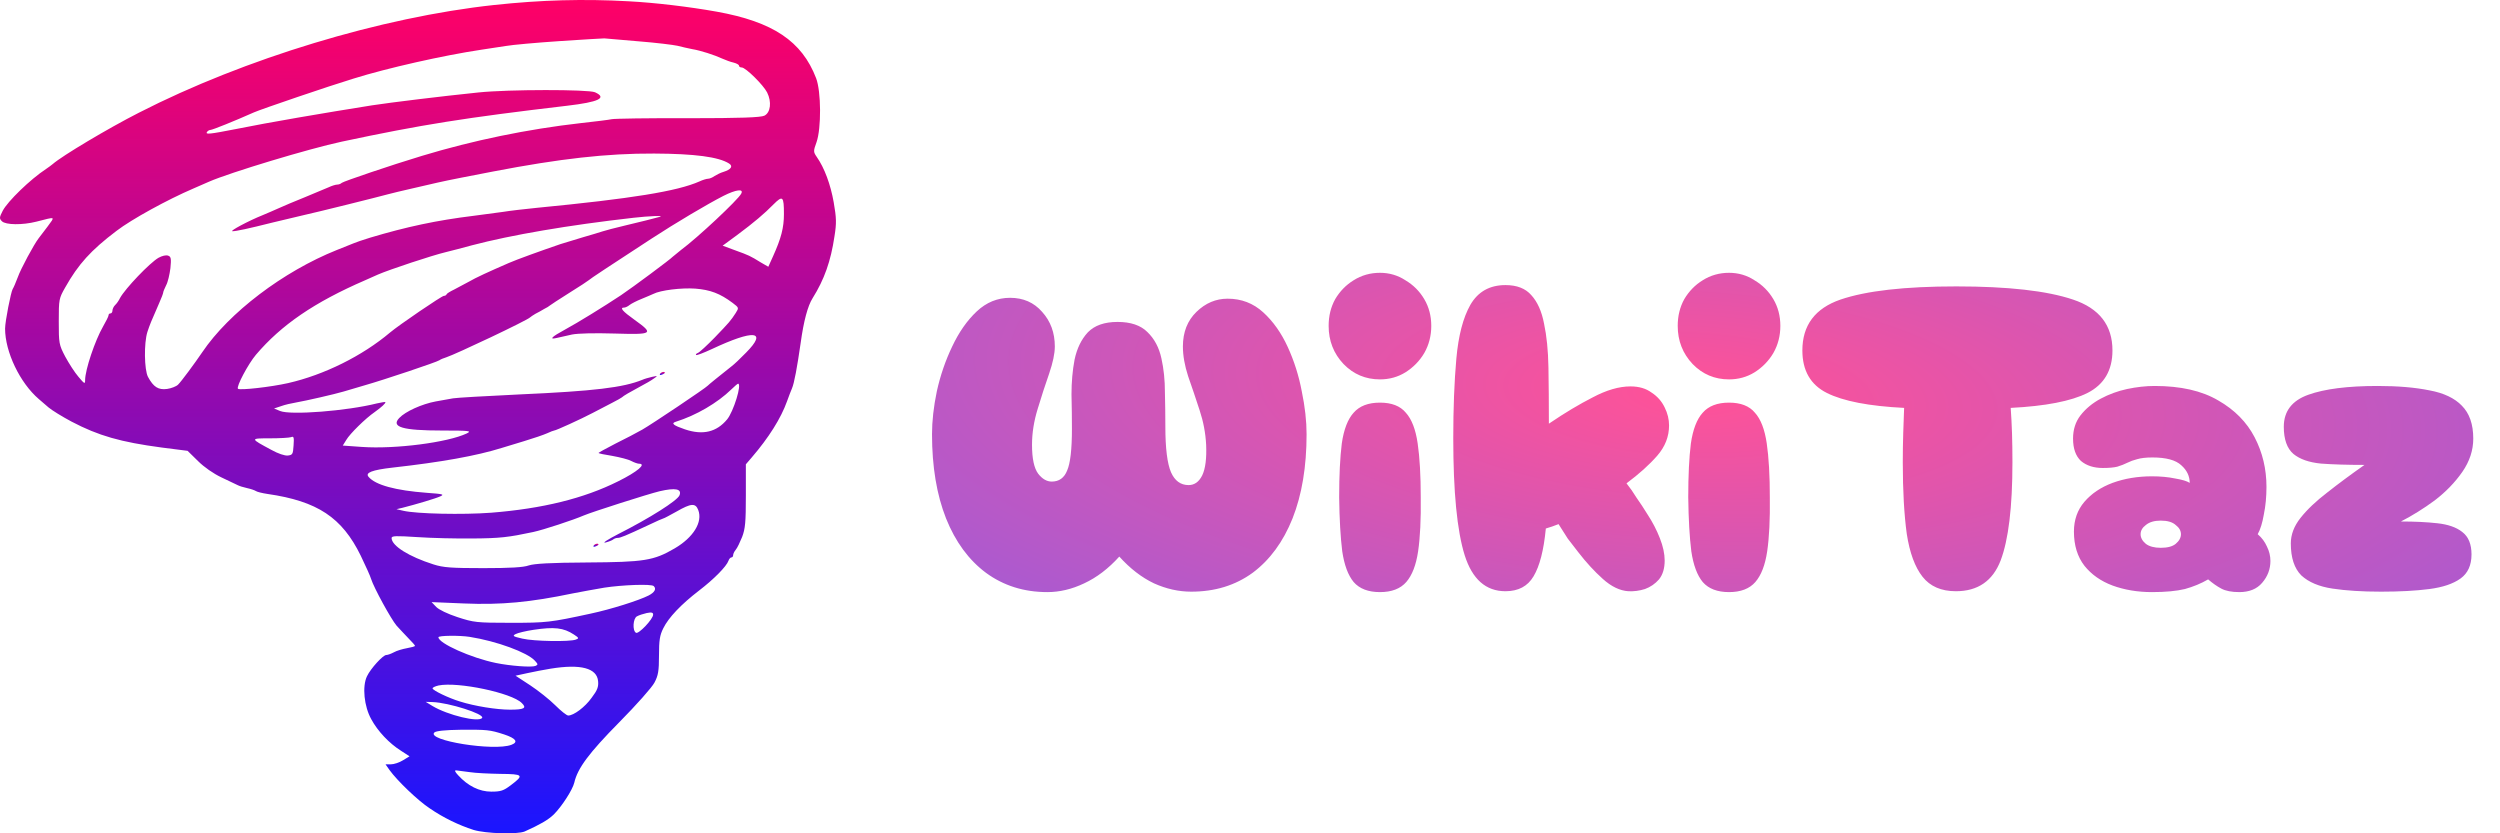 <svg width="114" height="38" viewBox="0 0 114 38" fill="none" xmlns="http://www.w3.org/2000/svg">
<path opacity="0.68" d="M47.76 27C46.693 27 45.76 26.707 44.96 26.12C44.173 25.533 43.567 24.707 43.14 23.64C42.713 22.56 42.5 21.28 42.5 19.8C42.5 19.2 42.573 18.547 42.72 17.84C42.88 17.12 43.113 16.44 43.42 15.8C43.727 15.147 44.1 14.613 44.54 14.2C44.98 13.787 45.487 13.58 46.06 13.58C46.66 13.58 47.147 13.793 47.52 14.22C47.907 14.647 48.1 15.173 48.1 15.8C48.1 16.12 48.013 16.533 47.84 17.04C47.667 17.533 47.493 18.067 47.32 18.64C47.147 19.2 47.06 19.747 47.06 20.28C47.06 20.907 47.153 21.347 47.34 21.6C47.527 21.84 47.733 21.96 47.96 21.96C48.293 21.96 48.527 21.793 48.66 21.46C48.807 21.127 48.88 20.493 48.88 19.56C48.88 19.067 48.873 18.54 48.86 17.98C48.86 17.42 48.907 16.893 49 16.4C49.107 15.893 49.307 15.48 49.6 15.16C49.907 14.84 50.36 14.68 50.96 14.68C51.56 14.68 52.013 14.833 52.32 15.14C52.64 15.447 52.853 15.847 52.96 16.34C53.067 16.82 53.12 17.333 53.12 17.88C53.133 18.427 53.14 18.947 53.14 19.44C53.14 20.44 53.227 21.14 53.4 21.54C53.573 21.927 53.84 22.12 54.2 22.12C54.467 22.12 54.673 21.973 54.82 21.68C54.967 21.373 55.027 20.907 55 20.28C54.973 19.747 54.873 19.22 54.7 18.7C54.527 18.167 54.353 17.653 54.18 17.16C54.02 16.667 53.94 16.213 53.94 15.8C53.94 15.147 54.147 14.62 54.56 14.22C54.973 13.82 55.447 13.62 55.98 13.62C56.607 13.62 57.147 13.827 57.6 14.24C58.053 14.653 58.427 15.18 58.72 15.82C59.013 16.46 59.227 17.133 59.36 17.84C59.507 18.547 59.58 19.2 59.58 19.8C59.58 21.28 59.367 22.56 58.94 23.64C58.513 24.707 57.907 25.533 57.12 26.12C56.333 26.693 55.4 26.98 54.32 26.98C53.747 26.98 53.18 26.853 52.62 26.6C52.06 26.333 51.533 25.927 51.04 25.38C50.547 25.927 50.013 26.333 49.44 26.6C48.88 26.867 48.32 27 47.76 27ZM62.926 17.3C62.273 17.3 61.719 17.067 61.266 16.6C60.813 16.12 60.586 15.54 60.586 14.86C60.586 14.407 60.686 14 60.886 13.64C61.099 13.28 61.379 12.993 61.726 12.78C62.086 12.553 62.486 12.44 62.926 12.44C63.353 12.44 63.739 12.553 64.086 12.78C64.446 12.993 64.733 13.28 64.946 13.64C65.159 14 65.266 14.407 65.266 14.86C65.266 15.313 65.159 15.727 64.946 16.1C64.733 16.46 64.446 16.753 64.086 16.98C63.739 17.193 63.353 17.3 62.926 17.3ZM62.926 27C62.393 27 61.993 26.847 61.726 26.54C61.473 26.233 61.299 25.767 61.206 25.14C61.126 24.5 61.079 23.68 61.066 22.68C61.066 21.68 61.106 20.86 61.186 20.22C61.279 19.58 61.459 19.113 61.726 18.82C61.993 18.513 62.393 18.36 62.926 18.36C63.459 18.36 63.853 18.513 64.106 18.82C64.373 19.113 64.553 19.58 64.646 20.22C64.739 20.86 64.786 21.68 64.786 22.68C64.799 23.68 64.759 24.5 64.666 25.14C64.573 25.767 64.393 26.233 64.126 26.54C63.859 26.847 63.459 27 62.926 27ZM68.65 26.96C67.756 26.96 67.136 26.413 66.79 25.32C66.443 24.213 66.269 22.433 66.269 19.98C66.269 18.607 66.316 17.4 66.409 16.36C66.503 15.307 66.716 14.487 67.049 13.9C67.396 13.3 67.93 13 68.65 13C69.169 13 69.563 13.153 69.829 13.46C70.109 13.767 70.303 14.2 70.409 14.76C70.529 15.32 70.596 15.987 70.609 16.76C70.623 17.533 70.629 18.387 70.629 19.32L70.689 19.28C71.356 18.827 72.003 18.44 72.629 18.12C73.256 17.787 73.829 17.62 74.35 17.62C74.736 17.62 75.056 17.713 75.309 17.9C75.576 18.073 75.776 18.3 75.909 18.58C76.043 18.847 76.109 19.12 76.109 19.4C76.109 19.907 75.93 20.367 75.57 20.78C75.21 21.193 74.743 21.613 74.169 22.04C74.329 22.24 74.483 22.46 74.629 22.7C74.79 22.927 74.956 23.18 75.129 23.46C75.356 23.807 75.543 24.167 75.689 24.54C75.836 24.913 75.909 25.253 75.909 25.56C75.909 25.92 75.823 26.207 75.65 26.42C75.476 26.62 75.263 26.767 75.01 26.86C74.756 26.94 74.503 26.973 74.249 26.96C73.863 26.933 73.476 26.747 73.09 26.4C72.703 26.053 72.329 25.647 71.969 25.18C71.809 24.98 71.65 24.773 71.49 24.56C71.343 24.333 71.203 24.113 71.07 23.9C70.87 23.98 70.676 24.047 70.49 24.1C70.396 25.087 70.21 25.813 69.93 26.28C69.663 26.733 69.236 26.96 68.65 26.96ZM78.844 17.3C78.191 17.3 77.637 17.067 77.184 16.6C76.731 16.12 76.504 15.54 76.504 14.86C76.504 14.407 76.604 14 76.804 13.64C77.017 13.28 77.297 12.993 77.644 12.78C78.004 12.553 78.404 12.44 78.844 12.44C79.271 12.44 79.657 12.553 80.004 12.78C80.364 12.993 80.651 13.28 80.864 13.64C81.077 14 81.184 14.407 81.184 14.86C81.184 15.313 81.077 15.727 80.864 16.1C80.651 16.46 80.364 16.753 80.004 16.98C79.657 17.193 79.271 17.3 78.844 17.3ZM78.844 27C78.311 27 77.911 26.847 77.644 26.54C77.391 26.233 77.217 25.767 77.124 25.14C77.044 24.5 76.997 23.68 76.984 22.68C76.984 21.68 77.024 20.86 77.104 20.22C77.197 19.58 77.377 19.113 77.644 18.82C77.911 18.513 78.311 18.36 78.844 18.36C79.377 18.36 79.771 18.513 80.024 18.82C80.291 19.113 80.471 19.58 80.564 20.22C80.657 20.86 80.704 21.68 80.704 22.68C80.717 23.68 80.677 24.5 80.584 25.14C80.491 25.767 80.311 26.233 80.044 26.54C79.777 26.847 79.377 27 78.844 27ZM89.188 26.96C88.521 26.96 88.014 26.74 87.668 26.3C87.321 25.86 87.081 25.207 86.948 24.34C86.828 23.46 86.767 22.373 86.767 21.08C86.767 20.613 86.774 20.173 86.787 19.76C86.801 19.347 86.814 18.96 86.828 18.6C85.228 18.52 84.054 18.293 83.308 17.92C82.561 17.547 82.188 16.9 82.188 15.98C82.188 14.833 82.767 14.06 83.927 13.66C85.101 13.26 86.861 13.06 89.207 13.06C91.567 13.06 93.341 13.26 94.528 13.66C95.728 14.06 96.328 14.833 96.328 15.98C96.328 16.887 95.948 17.533 95.188 17.92C94.441 18.293 93.274 18.52 91.688 18.6C91.714 18.96 91.734 19.347 91.748 19.76C91.761 20.173 91.767 20.613 91.767 21.08C91.767 23.12 91.588 24.613 91.228 25.56C90.868 26.493 90.188 26.96 89.188 26.96ZM98.131 27C97.478 27 96.878 26.9 96.331 26.7C95.798 26.5 95.371 26.2 95.051 25.8C94.731 25.387 94.571 24.867 94.571 24.24C94.571 23.707 94.731 23.253 95.051 22.88C95.371 22.507 95.798 22.22 96.331 22.02C96.878 21.82 97.478 21.72 98.131 21.72C98.518 21.72 98.871 21.753 99.191 21.82C99.511 21.873 99.731 21.94 99.851 22.02C99.851 21.713 99.725 21.447 99.471 21.22C99.218 20.98 98.778 20.86 98.151 20.86C97.858 20.86 97.625 20.887 97.451 20.94C97.291 20.98 97.145 21.033 97.011 21.1C96.878 21.167 96.725 21.227 96.551 21.28C96.391 21.32 96.171 21.34 95.891 21.34C95.478 21.34 95.145 21.233 94.891 21.02C94.651 20.793 94.531 20.453 94.531 20C94.531 19.587 94.645 19.233 94.871 18.94C95.111 18.633 95.418 18.38 95.791 18.18C96.165 17.98 96.565 17.833 96.991 17.74C97.431 17.647 97.851 17.6 98.251 17.6C99.438 17.6 100.405 17.82 101.151 18.26C101.898 18.687 102.451 19.247 102.811 19.94C103.171 20.633 103.351 21.387 103.351 22.2C103.351 22.653 103.311 23.073 103.231 23.46C103.165 23.847 103.071 24.147 102.951 24.36C103.138 24.52 103.278 24.707 103.371 24.92C103.478 25.133 103.531 25.353 103.531 25.58C103.531 25.953 103.405 26.287 103.151 26.58C102.911 26.86 102.565 27 102.111 27C101.765 27 101.491 26.947 101.291 26.84C101.091 26.733 100.891 26.593 100.691 26.42C100.371 26.607 100.018 26.753 99.631 26.86C99.245 26.953 98.745 27 98.131 27ZM98.531 24.98C98.838 24.98 99.065 24.92 99.211 24.8C99.371 24.667 99.451 24.52 99.451 24.36C99.451 24.2 99.371 24.06 99.211 23.94C99.065 23.807 98.838 23.74 98.531 23.74C98.238 23.74 98.011 23.807 97.851 23.94C97.691 24.06 97.611 24.2 97.611 24.36C97.611 24.52 97.691 24.667 97.851 24.8C98.011 24.92 98.238 24.98 98.531 24.98ZM108.581 26.98C107.714 26.98 106.974 26.933 106.361 26.84C105.747 26.747 105.274 26.547 104.941 26.24C104.621 25.92 104.461 25.433 104.461 24.78C104.461 24.38 104.607 23.993 104.901 23.62C105.207 23.233 105.614 22.847 106.121 22.46C106.627 22.06 107.194 21.64 107.821 21.2C107.047 21.2 106.387 21.18 105.841 21.14C105.294 21.087 104.874 20.94 104.581 20.7C104.287 20.447 104.141 20.033 104.141 19.46C104.141 18.753 104.514 18.267 105.261 18C106.007 17.733 107.061 17.6 108.421 17.6C109.341 17.6 110.127 17.667 110.781 17.8C111.434 17.92 111.927 18.153 112.261 18.5C112.607 18.847 112.781 19.347 112.781 20C112.781 20.533 112.614 21.04 112.281 21.52C111.947 22 111.527 22.433 111.021 22.82C110.514 23.193 110.001 23.513 109.481 23.78C110.107 23.78 110.661 23.807 111.141 23.86C111.634 23.913 112.014 24.047 112.281 24.26C112.561 24.473 112.701 24.813 112.701 25.28C112.701 25.773 112.534 26.14 112.201 26.38C111.867 26.62 111.394 26.78 110.781 26.86C110.167 26.94 109.434 26.98 108.581 26.98Z" fill="url(#paint0_angular_108_30)"/>
<path d="M28.67 0.059C29.863 0.121 31.43 0.308 32.676 0.531C35.248 0.994 36.566 1.875 37.215 3.566C37.447 4.171 37.456 5.854 37.233 6.486C37.082 6.895 37.091 6.931 37.242 7.153C37.598 7.66 37.874 8.417 38.016 9.218C38.141 9.939 38.15 10.171 38.052 10.776C37.883 11.915 37.589 12.743 37.055 13.597C36.833 13.945 36.646 14.648 36.512 15.627C36.352 16.739 36.218 17.478 36.111 17.719C36.067 17.817 35.969 18.075 35.889 18.297C35.613 19.072 35.052 19.962 34.278 20.861L34.011 21.172V22.605C34.011 23.807 33.984 24.109 33.842 24.483C33.744 24.724 33.619 24.991 33.548 25.071C33.486 25.142 33.432 25.258 33.432 25.311C33.432 25.373 33.397 25.418 33.352 25.418C33.308 25.418 33.245 25.489 33.219 25.569C33.13 25.827 32.551 26.415 31.875 26.931C31.065 27.554 30.486 28.159 30.246 28.649C30.086 28.969 30.05 29.192 30.05 29.895C30.05 30.598 30.014 30.803 29.845 31.123C29.738 31.337 29.017 32.147 28.243 32.93C26.855 34.337 26.338 35.031 26.187 35.69C26.107 36.019 25.617 36.776 25.252 37.14C24.994 37.39 24.62 37.603 23.926 37.915C23.597 38.057 22.146 38.013 21.594 37.844C20.927 37.63 20.223 37.292 19.6 36.864C19.057 36.508 18.114 35.601 17.767 35.12L17.58 34.853H17.829C17.962 34.853 18.212 34.773 18.381 34.666L18.675 34.488L18.292 34.239C17.74 33.892 17.224 33.34 16.93 32.797C16.601 32.209 16.512 31.301 16.734 30.838C16.903 30.483 17.464 29.868 17.615 29.868C17.678 29.868 17.829 29.815 17.962 29.744C18.087 29.672 18.363 29.592 18.559 29.557C18.764 29.521 18.924 29.477 18.924 29.45C18.924 29.423 18.79 29.272 18.63 29.112C18.479 28.951 18.23 28.693 18.087 28.533C17.829 28.231 17.046 26.797 16.921 26.397C16.886 26.272 16.672 25.801 16.449 25.338C15.595 23.593 14.473 22.854 12.204 22.525C11.954 22.489 11.714 22.427 11.669 22.392C11.616 22.356 11.438 22.294 11.269 22.258C11.1 22.222 10.904 22.16 10.824 22.116C10.753 22.08 10.423 21.92 10.094 21.768C9.738 21.599 9.311 21.306 9.026 21.021L8.554 20.558L7.37 20.407C5.501 20.157 4.495 19.873 3.258 19.223C2.84 19 2.377 18.715 2.217 18.582C2.065 18.448 1.87 18.279 1.772 18.199C0.908 17.46 0.232 16.045 0.232 14.986C0.232 14.657 0.499 13.304 0.579 13.179C0.615 13.126 0.721 12.885 0.81 12.645C0.944 12.262 1.549 11.141 1.763 10.865C1.807 10.811 1.985 10.58 2.163 10.34C2.519 9.85 2.573 9.877 1.656 10.108C1.024 10.268 0.259 10.26 0.089 10.09C-0.035 9.966 -0.035 9.921 0.125 9.61C0.348 9.183 1.38 8.177 2.101 7.705C2.208 7.634 2.35 7.527 2.404 7.482C2.84 7.1 4.932 5.854 6.329 5.142C11.162 2.667 17.411 0.78 22.529 0.228C24.674 -0.003 26.623 -0.057 28.67 0.059ZM25.511 1.875C24.46 1.946 23.357 2.044 23.063 2.097C22.769 2.142 22.271 2.222 21.95 2.267C20.223 2.525 17.66 3.103 16.12 3.584C15.034 3.913 11.901 4.981 11.581 5.124C10.681 5.524 9.685 5.925 9.596 5.925C9.542 5.925 9.471 5.969 9.435 6.023C9.364 6.138 9.551 6.121 10.735 5.889C12.275 5.578 14.785 5.15 16.966 4.803C17.838 4.67 20.09 4.394 21.817 4.216C23.187 4.073 26.819 4.073 27.131 4.207C27.7 4.465 27.308 4.652 25.866 4.821C21.185 5.373 19.226 5.684 15.586 6.459C14.091 6.779 10.495 7.865 9.533 8.284C9.382 8.355 9.062 8.488 8.821 8.595C7.637 9.102 6 10.001 5.314 10.527C4.139 11.417 3.57 12.049 2.973 13.108C2.688 13.606 2.68 13.651 2.68 14.657C2.68 15.653 2.688 15.716 2.973 16.259C3.142 16.57 3.409 16.989 3.579 17.184C3.854 17.514 3.881 17.523 3.881 17.336C3.881 16.864 4.335 15.52 4.7 14.888C4.834 14.657 4.949 14.425 4.949 14.381C4.949 14.327 4.985 14.292 5.038 14.292C5.083 14.292 5.127 14.238 5.127 14.167C5.127 14.096 5.181 13.98 5.243 13.918C5.314 13.855 5.421 13.704 5.474 13.588C5.715 13.152 6.827 11.986 7.228 11.755C7.388 11.666 7.575 11.621 7.664 11.657C7.798 11.701 7.815 11.79 7.771 12.227C7.735 12.511 7.655 12.867 7.575 13.01C7.504 13.152 7.442 13.304 7.442 13.339C7.442 13.375 7.361 13.597 7.255 13.829C6.881 14.683 6.836 14.79 6.721 15.137C6.56 15.645 6.578 16.855 6.747 17.184C6.997 17.647 7.219 17.79 7.62 17.736C7.807 17.71 8.038 17.621 8.118 17.541C8.26 17.407 8.884 16.561 9.222 16.063C10.441 14.256 12.916 12.378 15.363 11.399C15.684 11.274 16.022 11.132 16.12 11.096C16.218 11.052 16.556 10.936 16.877 10.838C18.541 10.34 19.921 10.046 21.594 9.841C22.012 9.788 22.609 9.708 22.929 9.663C23.25 9.61 23.944 9.53 24.487 9.476C28.804 9.058 30.887 8.72 31.892 8.275C32.044 8.203 32.222 8.15 32.293 8.15C32.355 8.15 32.489 8.097 32.587 8.025C32.685 7.963 32.863 7.874 32.987 7.839C33.334 7.732 33.441 7.58 33.245 7.456C32.765 7.153 31.679 7.011 29.828 7.002C27.673 6.993 25.546 7.233 22.484 7.821C22.119 7.892 21.478 8.017 21.06 8.097C20.642 8.177 20.143 8.284 19.947 8.328C19.752 8.373 19.226 8.497 18.79 8.595C18.345 8.693 17.847 8.818 17.678 8.862C17.224 8.987 14.553 9.654 13.717 9.841C13.325 9.939 12.755 10.073 12.444 10.144C11.313 10.429 10.771 10.544 10.601 10.544C10.432 10.553 11.322 10.073 11.99 9.806C12.177 9.726 12.497 9.592 12.711 9.494C12.925 9.396 13.45 9.174 13.895 8.996C14.331 8.818 14.82 8.613 14.981 8.542C15.132 8.47 15.31 8.417 15.381 8.417C15.452 8.417 15.541 8.381 15.586 8.337C15.675 8.266 17.82 7.536 19.235 7.109C21.585 6.397 24.06 5.889 26.49 5.613C27.148 5.542 27.78 5.462 27.896 5.435C28.012 5.409 29.569 5.382 31.367 5.391C33.806 5.391 34.687 5.355 34.856 5.275C35.141 5.133 35.195 4.643 34.981 4.216C34.812 3.878 34.002 3.077 33.824 3.077C33.753 3.077 33.699 3.041 33.699 2.996C33.699 2.952 33.593 2.89 33.45 2.854C33.317 2.827 33.085 2.738 32.943 2.676C32.578 2.507 31.946 2.302 31.563 2.24C31.394 2.204 31.091 2.142 30.896 2.088C30.7 2.044 29.899 1.946 29.115 1.884C28.332 1.821 27.629 1.759 27.558 1.75C27.486 1.75 26.561 1.804 25.511 1.875ZM32.987 8.933C32.257 9.307 30.842 10.144 29.694 10.892C27.825 12.111 26.89 12.725 26.846 12.778C26.819 12.805 26.418 13.072 25.956 13.357C25.493 13.651 25.092 13.909 25.066 13.936C25.039 13.962 24.932 14.034 24.816 14.087C24.709 14.149 24.531 14.256 24.416 14.309C24.309 14.372 24.202 14.443 24.175 14.47C24.06 14.603 20.766 16.161 20.348 16.294C20.223 16.33 20.081 16.392 20.036 16.428C19.93 16.508 17.517 17.318 16.61 17.576C16.245 17.683 15.817 17.808 15.675 17.852C15.257 17.977 13.93 18.279 13.512 18.351C13.298 18.386 12.987 18.457 12.818 18.52L12.497 18.627L12.773 18.742C13.254 18.938 15.809 18.742 17.188 18.395C17.384 18.351 17.553 18.324 17.571 18.333C17.607 18.377 17.402 18.564 17.09 18.787C16.663 19.08 15.951 19.784 15.791 20.059L15.63 20.318L16.503 20.38C18.034 20.487 20.419 20.175 21.282 19.766C21.523 19.65 21.434 19.632 20.161 19.632C18.354 19.632 17.82 19.472 18.203 19.063C18.488 18.76 19.244 18.422 19.867 18.306C20.161 18.253 20.508 18.19 20.66 18.164C20.802 18.137 22.164 18.057 23.686 17.986C27.086 17.834 28.421 17.674 29.293 17.318C29.391 17.273 29.587 17.22 29.738 17.184C29.997 17.131 30.006 17.131 29.81 17.265C29.703 17.345 29.427 17.505 29.187 17.63C28.724 17.879 28.43 18.048 28.359 18.119C28.332 18.146 28.136 18.253 27.914 18.368C27.691 18.484 27.291 18.689 27.024 18.831C26.481 19.116 25.35 19.632 25.27 19.632C25.244 19.632 25.101 19.686 24.95 19.757C24.79 19.828 24.327 19.988 23.908 20.113C23.49 20.238 23.027 20.38 22.885 20.424C21.719 20.789 20.116 21.074 17.9 21.323C16.966 21.43 16.645 21.555 16.805 21.742C17.117 22.116 18.034 22.365 19.458 22.472C20.188 22.525 20.277 22.543 20.081 22.632C19.876 22.73 18.942 23.006 18.345 23.157L18.078 23.219L18.39 23.291C18.995 23.433 21.105 23.477 22.395 23.38C24.745 23.193 26.623 22.73 28.19 21.947C29.071 21.51 29.498 21.145 29.133 21.145C29.08 21.145 28.92 21.092 28.786 21.021C28.661 20.95 28.27 20.852 27.923 20.789C27.576 20.736 27.291 20.674 27.291 20.656C27.291 20.638 27.638 20.451 28.065 20.229C28.501 20.015 29.044 19.73 29.293 19.588C29.73 19.338 32.186 17.692 32.275 17.585C32.311 17.541 32.765 17.176 33.37 16.695C33.468 16.624 33.762 16.348 34.02 16.081C35.017 15.075 34.385 15.013 32.453 15.921C32.088 16.09 31.768 16.214 31.741 16.188C31.715 16.161 31.759 16.116 31.83 16.09C31.901 16.063 32.24 15.751 32.587 15.395C33.263 14.692 33.317 14.63 33.548 14.274C33.699 14.034 33.699 14.034 33.406 13.811C32.836 13.384 32.391 13.215 31.706 13.161C31.074 13.117 30.121 13.232 29.792 13.402C29.712 13.437 29.471 13.544 29.249 13.633C29.026 13.722 28.786 13.847 28.706 13.909C28.635 13.971 28.519 14.025 28.466 14.025C28.243 14.025 28.377 14.185 28.937 14.585C29.828 15.226 29.783 15.262 28.021 15.209C27.113 15.182 26.365 15.2 26.089 15.253C25.84 15.306 25.519 15.378 25.377 15.413C25.021 15.493 25.154 15.36 25.777 15.022C26.338 14.719 27.522 13.989 28.314 13.464C28.857 13.099 30.593 11.808 30.673 11.71C30.7 11.684 30.878 11.541 31.065 11.39C31.803 10.847 33.655 9.111 33.797 8.835C33.931 8.595 33.566 8.64 32.987 8.933ZM35.266 9.325C34.865 9.734 34.385 10.144 33.619 10.713L32.952 11.203L33.53 11.417C34.144 11.639 34.207 11.666 34.696 11.969L35.035 12.164L35.248 11.693C35.622 10.865 35.747 10.384 35.747 9.761C35.747 8.942 35.693 8.898 35.266 9.325ZM28.893 9.93C25.911 10.268 23.321 10.713 21.523 11.185C21.149 11.292 20.606 11.426 20.33 11.497C19.698 11.648 17.767 12.289 17.233 12.52C17.01 12.618 16.752 12.734 16.654 12.778C14.331 13.784 12.827 14.817 11.669 16.179C11.322 16.588 10.762 17.638 10.851 17.727C10.922 17.808 12.355 17.647 13.138 17.469C14.776 17.096 16.52 16.232 17.785 15.164C18.185 14.826 20.143 13.491 20.241 13.491C20.294 13.491 20.348 13.464 20.366 13.419C20.375 13.384 20.535 13.286 20.704 13.206C20.873 13.117 21.176 12.957 21.372 12.85C21.71 12.654 22.253 12.405 23.196 11.995C23.561 11.835 24.62 11.452 25.555 11.132C25.751 11.07 26.214 10.927 26.579 10.82C26.944 10.713 27.344 10.598 27.469 10.553C27.593 10.509 28.047 10.393 28.492 10.286C29.195 10.117 29.819 9.966 30.095 9.886C30.299 9.823 29.596 9.85 28.893 9.93ZM33.352 17.754C32.711 18.377 31.75 18.938 30.816 19.232C30.584 19.303 30.709 19.401 31.234 19.579C32.053 19.855 32.676 19.703 33.156 19.125C33.45 18.769 33.842 17.496 33.655 17.496C33.637 17.496 33.495 17.612 33.352 17.754ZM12.31 19.988C11.394 19.988 11.394 19.988 12.373 20.514C12.675 20.683 12.987 20.789 13.129 20.772C13.343 20.745 13.361 20.709 13.387 20.309C13.414 19.935 13.396 19.881 13.272 19.935C13.192 19.962 12.755 19.988 12.31 19.988ZM30.077 22.401C29.56 22.525 26.997 23.344 26.623 23.504C26.151 23.709 24.772 24.163 24.309 24.261C23.187 24.501 22.796 24.546 21.55 24.555C20.811 24.563 19.68 24.537 19.031 24.492C18.052 24.43 17.856 24.43 17.856 24.537C17.865 24.893 18.648 25.382 19.769 25.738C20.214 25.881 20.588 25.907 22.039 25.907C23.267 25.907 23.873 25.872 24.113 25.783C24.362 25.703 25.083 25.658 26.783 25.649C29.373 25.631 29.801 25.569 30.762 25.008C31.616 24.51 32.053 23.807 31.839 23.255C31.715 22.934 31.519 22.943 30.851 23.326C30.548 23.495 30.281 23.638 30.255 23.638C30.237 23.638 29.925 23.771 29.578 23.94C28.492 24.448 28.288 24.528 28.163 24.528C28.092 24.528 28.003 24.563 27.949 24.608C27.905 24.643 27.745 24.706 27.602 24.741C27.451 24.768 27.718 24.599 28.181 24.359C29.64 23.62 30.887 22.828 30.985 22.587C31.1 22.294 30.807 22.231 30.077 22.401ZM27.558 26.797C27.139 26.869 26.498 26.984 26.134 27.056C24.175 27.465 22.849 27.59 21.158 27.518L19.68 27.456L19.894 27.679C20.019 27.803 20.401 27.99 20.864 28.142C21.603 28.382 21.719 28.4 23.285 28.4C24.923 28.4 25.083 28.382 26.935 27.981C27.851 27.785 29.124 27.385 29.578 27.154C29.854 27.011 29.943 26.851 29.81 26.726C29.712 26.619 28.359 26.673 27.558 26.797ZM29.044 28.106C28.866 28.195 28.831 28.756 29 28.854C29.115 28.934 29.783 28.231 29.783 28.026C29.783 27.928 29.712 27.91 29.489 27.955C29.338 27.99 29.133 28.053 29.044 28.106ZM24.327 28.72C23.971 28.773 23.606 28.863 23.508 28.916C23.357 28.996 23.392 29.023 23.819 29.121C24.345 29.245 25.982 29.272 26.258 29.165C26.41 29.112 26.401 29.085 26.169 28.934C25.697 28.622 25.27 28.578 24.327 28.72ZM19.992 29.058C19.992 29.334 21.487 30.002 22.618 30.233C23.276 30.367 24.229 30.438 24.416 30.367C24.54 30.313 24.54 30.287 24.389 30.127C24.051 29.753 22.653 29.236 21.416 29.041C20.962 28.969 19.992 28.978 19.992 29.058ZM25.11 30.491C24.816 30.536 24.336 30.634 24.042 30.696L23.508 30.812L24.175 31.248C24.54 31.488 25.056 31.898 25.315 32.156C25.573 32.414 25.84 32.628 25.911 32.628C26.16 32.628 26.677 32.245 26.979 31.818C27.237 31.479 27.3 31.319 27.273 31.061C27.22 30.465 26.481 30.269 25.11 30.491ZM20.001 31.257C19.849 31.293 19.725 31.346 19.725 31.39C19.725 31.479 20.464 31.835 20.971 31.987C21.639 32.2 22.644 32.361 23.259 32.361C23.908 32.361 24.033 32.289 23.793 32.058C23.339 31.595 20.882 31.079 20.001 31.257ZM19.716 32.191C20.41 32.61 21.843 32.957 21.986 32.734C22.093 32.556 20.464 32.04 19.725 32.014L19.413 32.005L19.716 32.191ZM19.805 33.402C19.44 33.767 22.529 34.265 23.321 33.963C23.65 33.838 23.526 33.669 22.991 33.491C22.333 33.277 22.208 33.269 20.998 33.277C20.303 33.286 19.876 33.331 19.805 33.402ZM20.891 35.351C21.336 35.841 21.861 36.099 22.404 36.099C22.84 36.099 22.965 36.054 23.294 35.805C23.908 35.342 23.864 35.298 22.822 35.289C22.315 35.28 21.683 35.253 21.416 35.209C21.149 35.173 20.873 35.138 20.802 35.129C20.713 35.12 20.748 35.2 20.891 35.351Z" fill="url(#paint1_linear_108_30)"/>
<path d="M30.317 16.997C30.317 17.015 30.255 17.06 30.175 17.087C30.103 17.113 30.068 17.104 30.095 17.051C30.148 16.962 30.317 16.926 30.317 16.997Z" fill="url(#paint2_linear_108_30)"/>
<path d="M27.291 24.831C27.291 24.848 27.228 24.893 27.148 24.919C27.077 24.946 27.041 24.937 27.068 24.884C27.122 24.795 27.291 24.759 27.291 24.831Z" fill="url(#paint3_linear_108_30)"/>
<defs>
<radialGradient id="paint0_angular_108_30" cx="0" cy="0" r="1" gradientUnits="userSpaceOnUse" gradientTransform="translate(77 18) rotate(93.18) scale(27.042 81.625)">
<stop stop-color="#FF0066"/>
<stop offset="1" stop-color="#1A15FF"/>
</radialGradient>
<linearGradient id="paint1_linear_108_30" x1="19.059" y1="38" x2="19.059" y2="6.10352e-05" gradientUnits="userSpaceOnUse">
<stop stop-color="#1A15FF"/>
<stop offset="1" stop-color="#FF0066"/>
</linearGradient>
<linearGradient id="paint2_linear_108_30" x1="30.201" y1="17.101" x2="30.201" y2="16.96" gradientUnits="userSpaceOnUse">
<stop stop-color="#1A15FF"/>
<stop offset="1" stop-color="#FF0066"/>
</linearGradient>
<linearGradient id="paint3_linear_108_30" x1="27.175" y1="24.934" x2="27.175" y2="24.793" gradientUnits="userSpaceOnUse">
<stop stop-color="#1A15FF"/>
<stop offset="1" stop-color="#FF0066"/>
</linearGradient>
</defs>
</svg>
